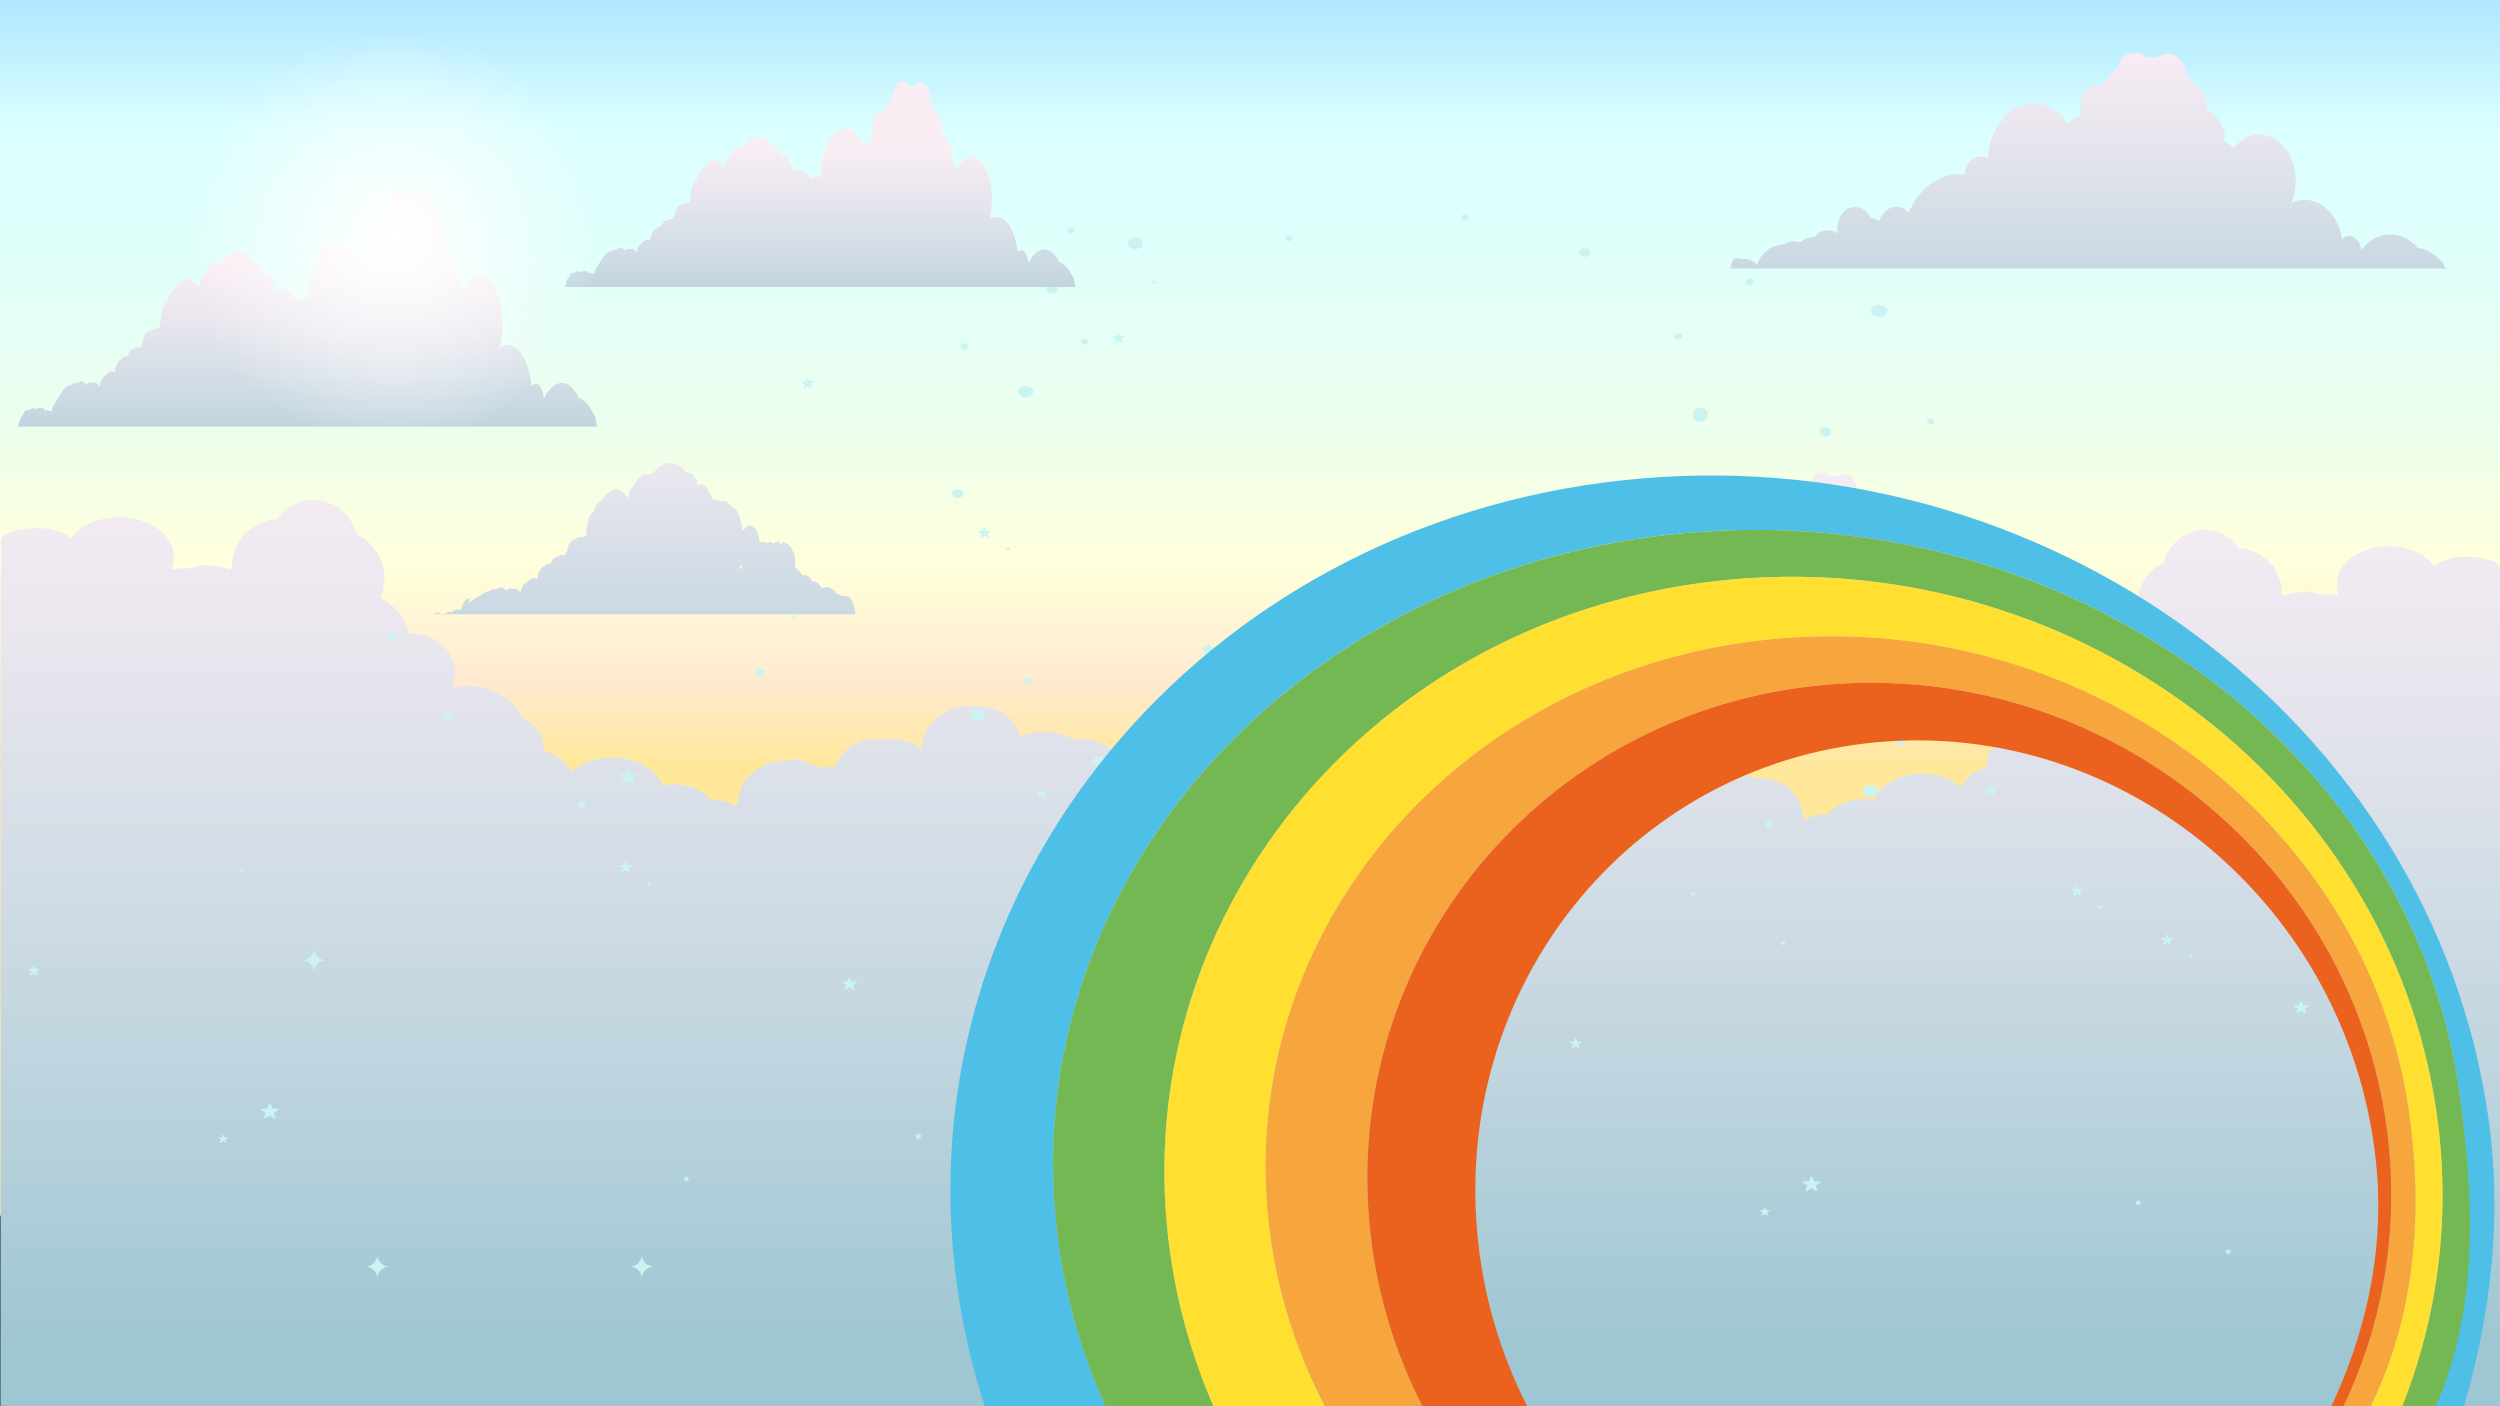 <?xml version="1.0" encoding="utf-8"?>
<!-- Generator: Adobe Illustrator 16.0.0, SVG Export Plug-In . SVG Version: 6.00 Build 0)  -->
<!DOCTYPE svg PUBLIC "-//W3C//DTD SVG 1.1//EN" "http://www.w3.org/Graphics/SVG/1.1/DTD/svg11.dtd">
<svg version="1.1" id="Layer_1" xmlns="http://www.w3.org/2000/svg" xmlns:xlink="http://www.w3.org/1999/xlink" x="0px" y="0px"
	 width="1280px" height="720px" viewBox="0 0 1280 720" enable-background="new 0 0 1280 720" xml:space="preserve">
<rect x="0" y="0" width="1280" height="720" fill="#333333" stroke="none"/>
<g id="sky">
	<g>
		<g id="sky_1_">
			
				<linearGradient id="SVGID_1_" gradientUnits="userSpaceOnUse" x1="-909.781" y1="1131.406" x2="-909.781" y2="1522.644" gradientTransform="matrix(1 0 0 -1 1549.781 1524.109)">
				<stop  offset="0" style="stop-color:#FFE899"/>
				<stop  offset="0.106" style="stop-color:#FFE9CF"/>
				<stop  offset="0.261" style="stop-color:#FFFFDB"/>
				<stop  offset="0.442" style="stop-color:#EDFFED"/>
				<stop  offset="0.649" style="stop-color:#E0FFFA"/>
				<stop  offset="0.834" style="stop-color:#DBFFFF"/>
				<stop  offset="1" style="stop-color:#B0E7FF"/>
			</linearGradient>
			<polygon fill="url(#SVGID_1_)" points="0,0 0,622.371 1280,615.5 1280,0 			"/>
		</g>
		<g id="skyy">
			
				<linearGradient id="SVGID_2_" gradientUnits="userSpaceOnUse" x1="-1199.404" y1="838.677" x2="-1199.404" y2="1302.728" gradientTransform="matrix(1 0 0 -1 1549.781 1524.109)">
				<stop  offset="0" style="stop-color:#9FC7D3"/>
				<stop  offset="0.315" style="stop-color:#C0D5DF"/>
				<stop  offset="0.767" style="stop-color:#E9E6EE"/>
				<stop  offset="1" style="stop-color:#F9EDF4"/>
			</linearGradient>
			<path fill="url(#SVGID_2_)" d="M676.617,416.188c-7.854,0-14.771,3.952-18.677,9.815c-1.688,0.092-3.312,0.356-4.896,0.766
				c-1.188-12.302-13.229-22.267-25.784-22.267c-6.646,0-12.508,2.441-16.965,6.396c-0.562-0.061-1.13-0.062-1.705-0.062
				c-4.576,0-8.709,1.487-11.686,3.856c-1.295-7.354-9.188-13.438-19.965-16.062c-0.312-2.214-0.979-4.25-2.062-6.258
				c-1.046-3.122-2.829-5.669-5.354-7.95c-2.354-2.456-5.121-3.624-8.326-4.639c-3.082-1.577-6.406-1.284-9.971-1.284h-1.062
				c-0.762,0-1.515-0.836-2.258-0.772c-3.479-1.511-7.737-3.146-12.356-3.146c-4.845,0-9.293,0.924-12.854,2.562
				c-0.192-0.438-0.401-0.889-0.633-1.312c-1.044-3.123-2.826-5.82-5.354-8.104c-2.347-2.459-5.121-3.635-8.327-4.646
				c-3.084-1.582-6.396-1.566-9.971-1.566h-1.06c-4.668,0-9.021,0.562-13.062,2.843c-1.744,1.313-3.488,2.287-5.229,3.604
				c-3.199,3.146-5.431,6.75-6.646,11.018c-0.218,1.582-0.438,3.158-0.653,4.74c-0.146-0.146-0.298-0.212-0.455-0.354
				c-2.346-2.449-5.121-3.047-8.328-4.062c-3.084-1.579-6.396-0.787-9.968-0.787h-1.06c-4.67,0-9.022-0.226-13.062,2.058
				c-1.746,1.312-3.483,1.703-5.229,3.021c-2.658,2.604-4.626,5.396-5.937,8.771c-0.072,0-0.146-0.065-0.229-0.065
				c-2.629,0-5.146,0.385-7.491,1.01c-1.695-1.229-3.562-1.652-5.611-2.303c-3.083-1.578-6.396-3.479-9.968-1.479h-1.057
				c-4.671,0-9.023,0.438-13.062,2.711c-1.746,1.312-3.489,2.084-5.234,3.396c-3.207,3.146-5.429,6.759-6.657,11.021
				c-0.209,1.534-0.421,3.023-0.633,4.562c-0.479,0.427-0.938,0.845-1.372,1.306c-2.808-1.729-6.271-2.771-10.02-2.771
				c-0.681,0-1.354,0.028-2.008,0.104c-0.271-0.339-0.542-0.688-0.812-1.021c-3.229-3.12-7.036-5.275-11.419-6.479
				c-2.292-0.306-4.586-0.604-6.88-0.896c-2.055-0.073-4.021,0.146-5.913,0.637c-3.35-8.269-13.68-14.282-25.904-14.282
				c-8.479,0-16.046,2.896-21.005,7.427c-2.249-4.862-7.438-8.854-14.146-11c0.021-0.297,0.028-0.604,0.028-0.896
				c0-7.062-4.642-13.128-11.297-15.84c-3.575-9.416-15.189-16.313-28.965-16.313c-2.356,0-4.652,0.2-6.854,0.589
				c1.104-2.341,1.716-4.907,1.716-7.604c0-10.882-9.98-19.709-22.3-19.709c-0.459,0-0.907,0.035-1.36,0.062
				c-1.354-7.938-7.211-14.733-14.631-18.233c0.52-1.137,0.964-2.312,1.319-3.542c0.307-2.232,0.613-4.464,0.924-6.696
				c-0.015-4.548-1.193-8.791-3.534-12.72l-4.047-5.099c-2.001-2.099-4.324-3.668-6.959-4.716
				c-1.804-9.836-11.659-17.575-21.899-17.575c-7.855,0-14.416,3.957-18.324,9.818c-3.941,0.22-7.644,1.302-11.1,3.251
				c-1.675,1.26-3.35,2.521-5.023,3.779c-2.419,2.19-4.13,4.784-5.132,7.778c-1.555,2.882-2.268,5.986-2.138,9.313
				c-0.013,0.358-0.012,0.711-0.007,1.065c-0.416,0.249-0.832,0.505-1.232,0.777c-1.284-0.58-2.622-1.075-4.025-1.458
				c-2.293-0.298-4.586-0.601-6.879-0.897c-3.194-0.119-6.197,0.456-9.01,1.715c-0.994-0.091-2.003-0.152-3.028-0.152
				c-2.405,0-4.73,0.255-6.938,0.729c0.933-2.028,1.438-4.197,1.438-6.452c0-11.281-12.558-20.427-28.053-20.427
				c-10.562,0-19.743,4.252-24.531,10.526c-4.518-3.047-10.171-4.841-16.157-4.841c-7.6,0-15.322,0.561-19.843,5.238l-0.21,444.142
				L700.5,720l-6.606-295.57C688.798,419.699,683.069,416.188,676.617,416.188z"/>
			
				<linearGradient id="SVGID_3_" gradientUnits="userSpaceOnUse" x1="8213.645" y1="837.525" x2="8213.645" y2="1286.207" gradientTransform="matrix(-1 0 0 -1 9164.377 1524.109)">
				<stop  offset="0" style="stop-color:#9FC7D3"/>
				<stop  offset="0.315" style="stop-color:#C0D5DF"/>
				<stop  offset="0.767" style="stop-color:#E9E6EE"/>
				<stop  offset="1" style="stop-color:#F9EDF4"/>
			</linearGradient>
			<path fill="url(#SVGID_3_)" d="M640.387,423.006c7.438,0,13.979,3.74,17.672,9.288c1.604,0.087,3.122,0.337,4.646,0.725
				c1.123-11.64,12.521-21.062,24.396-21.062c6.301,0,11.836,2.311,16.061,6.051c0.521-0.043,1.062-0.059,1.604-0.059
				c4.329,0,8.24,1.396,11.062,3.646c1.229-6.938,8.688-12.707,18.896-15.188c0.284-2.104,0.926-4.021,1.95-5.926
				c0.979-2.949,2.677-5.361,5.062-7.521c2.22-2.323,4.853-3.354,7.882-4.312c2.916-1.49,6.062-1.146,9.438-1.146h0.999
				c0.722,0,1.436-0.865,2.138-0.809c3.294-1.438,7.32-3.025,11.69-3.025c4.58,0,8.791,0.854,12.16,2.41
				c0.188-0.413,0.386-0.854,0.603-1.254c0.985-2.956,2.679-5.521,5.062-7.672c2.227-2.325,4.854-3.322,7.883-4.283
				c2.921-1.496,6.062-2.367,9.437-1.367H810c4.418,0,8.535,0.416,12.354,2.568c1.65,1.244,3.312,2.104,4.954,3.351
				c3.033,2.979,5.146,6.356,6.296,10.396c0.207,1.498,0.414,2.979,0.619,4.477c0.146-0.141,0.283-0.207,0.438-0.347
				c2.22-2.318,4.847-2.812,7.881-3.771c2.916-1.494,6.062-1.674,9.432-0.674h1.003c4.42,0,8.537-0.288,12.354,1.865
				c1.646,1.242,3.306,1.574,4.955,2.812c2.518,2.474,4.377,5.081,5.604,8.276c0.075,0,0.146-0.081,0.229-0.081
				c2.479,0,4.861,0.358,7.092,0.951c1.604-1.167,3.37-1.199,5.311-1.812c2.916-1.481,6.062-4.021,9.438-1.021h0.998
				c4.42,0,8.535,0.037,12.354,2.188c1.646,1.232,3.307,1.778,4.95,3.021c3.034,2.979,5.138,6.3,6.302,10.337
				c0.194,1.453,0.396,2.816,0.604,4.271c0.441,0.396,0.886,0.771,1.299,1.214c2.648-1.646,5.937-2.646,9.479-2.646
				c0.646,0,1.271,0.021,1.896,0.085c0.258-0.312,0.516-0.646,0.771-0.978c3.062-2.954,6.653-5,10.811-6.135
				c2.17-0.284,4.342-0.567,6.514-0.854c1.938-0.062,3.809,0.145,5.6,0.604c3.168-7.818,12.938-13.521,24.515-13.521
				c8.021,0,15.187,2.74,19.875,7.027c2.127-4.604,7.032-8.381,13.386-10.408c-0.021-0.274-0.021-0.562-0.021-0.852
				c0-6.687,4.395-12.422,10.688-14.98c3.387-8.91,14.369-15.438,27.397-15.438c2.229,0,4.4,0.188,6.482,0.558
				c-1.048-2.211-1.623-4.646-1.623-7.188c0-10.298,9.439-18.646,21.104-18.646c0.438,0,0.854,0.034,1.285,0.061
				c1.277-7.514,6.816-13.938,13.846-17.254c-0.484-1.067-0.91-2.188-1.248-3.353c-0.291-2.112-0.582-4.229-0.875-6.336
				c0.021-4.304,1.134-8.317,3.351-12.036l3.826-4.824c1.896-1.986,4.097-3.472,6.584-4.462
				c1.707-9.307,11.028-16.629,20.726-16.629c7.438,0,13.646,3.743,17.343,9.289c3.729,0.208,7.229,1.23,10.5,3.076
				c1.586,1.191,3.17,2.385,4.756,3.575c2.289,2.072,3.903,4.526,4.854,7.359c1.475,2.728,2.146,5.663,2.021,8.812
				c0.019,0.339,0.014,0.673,0.008,1.008c0.396,0.234,0.785,0.479,1.166,0.734c1.222-0.547,2.479-1.017,3.812-1.379
				c2.171-0.281,4.341-0.566,6.514-0.85c3.021-0.112,5.858,0.431,8.521,1.622c0.938-0.086,1.896-0.145,2.862-0.145
				c2.271,0,4.479,0.24,6.562,0.689c-0.884-1.919-1.354-3.972-1.354-6.105c0-10.674,11.881-19.326,26.542-19.326
				c9.991,0,18.687,4.022,23.212,9.959c4.271-2.884,9.623-4.581,15.287-4.581c7.188,0,14.494,0.531,18.771,4.956L1280,720
				l-658.745-0.076l2.788-289.118C628.865,426.33,634.282,423.006,640.387,423.006z"/>
		</g>
	</g>
</g>
<g id="cloud5">
	
		<linearGradient id="SVGID_4_" gradientUnits="userSpaceOnUse" x1="-632.783" y1="1150.231" x2="-632.783" y2="1286.665" gradientTransform="matrix(1 0 0 -1 1549.781 1524.109)">
		<stop  offset="0" style="stop-color:#9FC7D3"/>
		<stop  offset="0.315" style="stop-color:#C0D5DF"/>
		<stop  offset="0.767" style="stop-color:#E9E6EE"/>
		<stop  offset="1" style="stop-color:#F9EDF4"/>
	</linearGradient>
	<path fill="url(#SVGID_4_)" d="M1039.5,318.503c-0.399,0-0.825-1.586-1.324-2.159c-2.396-2.754-5.271-4.771-8.492-5.211
		c-2.463-2.894-5.688-4.744-9.234-4.744c-3.938,0-7.479,2.116-10.021,5.562c-0.307-2.812-2.045-4.999-4.237-4.999
		c-0.888,0-1.649,0.428-2.354,1.01c-1.232-7.883-6.509-13.816-12.833-13.816c-1.604,0-3.138,0.447-4.562,1.139
		c0.977-2.344,1.562-4.984,1.562-7.843c0-9.084-5.562-16.444-12.421-16.444c-3.462,0-6.582,1.883-8.847,4.907
		c-0.854-1.118-1.9-1.939-3.062-2.462c0.226-1.783,0.116-3.854-0.747-5.292c-0.389-0.647-0.773-1.293-1.163-1.939
		c-1.017-1.7-2.044-3.021-3.739-3.607c-0.173-0.059-0.354-0.07-0.539-0.109c0.271-2.329-0.252-4.757-1.688-6.627
		c-0.377-0.494-0.759-0.987-1.14-1.479c-0.501-0.649-1.104-1.132-1.758-1.506c-0.698-1.05-1.479-2.004-2.296-2.901
		c-0.018-0.627-0.062-1.243-0.209-1.799c-1.012-3.898-4.361-6.837-7.704-5.482c-0.895,0.36-1.777,0.722-2.682,1.087
		c-0.021,0.009-0.046,0.024-0.062,0.032c-0.842-0.137-1.688-0.222-2.555-0.222c-0.25,0-0.489,0.047-0.75,0.056
		c-0.972-1.014-2.25-1.669-3.878-1.669c-3.166,0-5.067,2.425-5.758,5.362c-2.149,1.674-4.084,3.823-5.646,6.38
		c-0.315-0.053-0.624-0.119-0.971-0.119c-5.03,0-6.933,6.116-5.688,10.711c-1.861,0.058-3.498,1.257-4.562,3.069
		c-2.865-4.458-7.095-7.341-11.861-7.341c-8.25,0-14.999,8.476-15.58,19.208c-0.646-0.279-1.334-0.467-2.131-0.467
		c-3.516,0-5.486,2.971-5.942,6.327c-0.544-0.059-1.09-0.095-1.646-0.095c-7.521,0-14.062,5.547-17.396,13.705
		c-1.129-1.314-2.597-2.133-4.226-2.133c-2.63,0-4.884,2.085-5.889,5.062c-0.812-0.609-1.774-0.99-2.936-1.043
		c-0.916-2.232-2.656-3.904-5.28-3.904c-4.584,0-6.543,5.059-5.905,9.438c-0.9-0.74-2.019-1.208-3.36-1.208
		c-2.019,0-3.521,0.979-4.531,2.444c-1.646-0.021-3.303,0.417-4.679,1.562c-0.116,0.103-0.232,0.188-0.354,0.298
		c-0.611-0.252-1.279-0.438-2.047-0.438c-1.181,0-2.17,0.364-3,0.94c-0.438,0.053-0.875,0.136-1.314,0.255
		c-0.773,0.205-1.562,0.41-2.353,0.615c-2.228,0.588-4.489,3.012-5.608,5.41c-0.188,0.396-0.228,0.837-0.363,1.271
		c-1.014-1.504-2.902-2.212-4.479-2.212c-2.229,0-3.809-1.59-4.764,3.41L1039.5,318.503L1039.5,318.503z"/>
</g>
<g id="star">
	<g>
		<g>
			<g>
				<path fill="#C9F4F2" d="M166.967,491.658c-3.396,0-6.146-2.75-6.146-6.146c0,3.396-2.75,6.146-6.146,6.146
					c3.396,0,6.146,2.752,6.146,6.146C160.822,494.41,163.572,491.658,166.967,491.658z"/>
				<path fill="#C9F4F2" d="M334.755,648.508c-3.396,0-6.146-2.75-6.146-6.146c0,3.396-2.752,6.146-6.146,6.146
					c3.396,0,6.146,2.754,6.146,6.146C328.61,651.262,331.361,648.508,334.755,648.508z"/>
				<path fill="#C9F4F2" d="M199.341,648.508c-3.396,0-6.146-2.75-6.146-6.146c0,3.396-2.753,6.146-6.146,6.146
					c3.394,0,6.146,2.754,6.146,6.146C193.195,651.262,195.947,648.508,199.341,648.508z"/>
			</g>
			<g>
				<path fill="#C9F4F2" d="M619.08,329.398l0.729,1.983h2.354c0.34,0,0.479,0.381,0.201,0.562l-1.902,1.229l0.729,1.99
					c0.104,0.283-0.271,0.52-0.533,0.344l-1.905-1.229l-1.906,1.229c-0.271,0.176-0.637-0.061-0.521-0.344l0.729-1.99l-1.908-1.229
					c-0.271-0.181-0.131-0.562,0.201-0.562h2.355l0.729-1.983C618.525,329.113,618.977,329.113,619.08,329.398z"/>
				<path fill="#C9F4F2" d="M504.281,270.045l0.622,1.701h2.018c0.283,0,0.402,0.326,0.176,0.476l-1.632,1.051l0.623,1.702
					c0.09,0.242-0.227,0.443-0.456,0.293l-1.629-1.052l-1.629,1.052c-0.229,0.15-0.544-0.051-0.456-0.293l0.622-1.702l-1.631-1.051
					c-0.229-0.149-0.11-0.476,0.176-0.476h2.017l0.624-1.701C503.804,269.803,504.192,269.803,504.281,270.045z"/>
				<path fill="#C9F4F2" d="M516.271,279.914l0.235,0.672h0.796c0.105,0,0.154,0.128,0.062,0.188l-0.646,0.414l0.246,0.669
					c0.028,0.098-0.095,0.176-0.188,0.116l-0.646-0.414l-0.646,0.414c-0.1,0.06-0.223-0.019-0.188-0.116l0.245-0.669l-0.646-0.414
					c-0.098-0.062-0.049-0.188,0.062-0.188h0.794l0.244-0.672C516.079,279.82,516.235,279.82,516.271,279.914z"/>
				<path fill="#C9F4F2" d="M410.587,195.282l2.021-0.049l0.562-1.716c0.08-0.244,0.468-0.253,0.562-0.015l0.674,1.687l2.019-0.048
					c0.284-0.007,0.414,0.314,0.188,0.471l-1.604,1.09l0.682,1.687c0.099,0.239-0.209,0.448-0.442,0.303l-1.66-1.012l-1.601,1.092
					c-0.229,0.154-0.546-0.04-0.465-0.282l0.562-1.717l-1.659-1.011C410.191,195.618,410.297,195.288,410.587,195.282z"/>
				<path fill="#C9F4F2" d="M569.62,172.212l2.019-0.047l0.565-1.715c0.081-0.244,0.469-0.254,0.562-0.015l0.681,1.687l2.017-0.049
					c0.285-0.008,0.416,0.315,0.188,0.469l-1.604,1.092l0.678,1.686c0.104,0.239-0.209,0.448-0.438,0.305l-1.659-1.012l-1.6,1.09
					c-0.229,0.154-0.547-0.039-0.47-0.283l0.563-1.715l-1.66-1.012C569.226,172.549,569.335,172.22,569.62,172.212z"/>
				<path fill="#C9F4F2" d="M589.474,143.999l0.794-0.02l0.229-0.677c0.033-0.096,0.188-0.1,0.227-0.005l0.271,0.663l0.793-0.019
					c0.114-0.002,0.166,0.125,0.075,0.188l-0.631,0.43l0.27,0.664c0.036,0.096-0.084,0.177-0.177,0.12l-0.655-0.399l-0.63,0.43
					c-0.088,0.062-0.213-0.015-0.188-0.11l0.229-0.676l-0.653-0.399C589.317,144.132,589.36,144.001,589.474,143.999z"/>
				<path fill="#C9F4F2" d="M307.5,273.067l0.31,0.831h0.979c0.146,0,0.197,0.16,0.084,0.232l-0.795,0.514l0.309,0.831
					c0.044,0.117-0.104,0.215-0.227,0.144l-0.793-0.514l-0.797,0.514c-0.113,0.071-0.267-0.025-0.223-0.144l0.304-0.831
					l-0.795-0.514c-0.112-0.072-0.06-0.232,0.083-0.232h0.979l0.31-0.831C307.271,272.951,307.456,272.951,307.5,273.067z"/>
				<path fill="#C9F4F2" d="M201.408,323.341l0.57,1.564h1.854c0.267,0,0.373,0.3,0.16,0.438l-1.498,0.967l0.57,1.562
					c0.08,0.224-0.205,0.406-0.42,0.271l-1.497-0.968l-1.497,0.968c-0.213,0.144-0.5-0.048-0.42-0.271l0.573-1.562l-1.498-0.967
					c-0.213-0.138-0.104-0.438,0.161-0.438h1.852l0.571-1.564C200.973,323.119,201.326,323.119,201.408,323.341z"/>
				<path fill="#C9F4F2" d="M322.283,394.037l0.879,2.396h2.847c0.403,0,0.571,0.459,0.247,0.668l-2.307,1.484l0.882,2.402
					c0.125,0.342-0.312,0.625-0.645,0.411l-2.304-1.481l-2.309,1.481c-0.322,0.214-0.768-0.069-0.642-0.411l0.879-2.402
					l-2.301-1.484c-0.328-0.209-0.159-0.668,0.246-0.668h2.844l0.879-2.396C321.615,393.691,322.156,393.691,322.283,394.037z"/>
				<path fill="#C9F4F2" d="M535.418,431.049l0.319,0.873h1.034c0.146,0,0.207,0.168,0.09,0.244l-0.839,0.541l0.312,0.875
					c0.049,0.123-0.107,0.229-0.229,0.146l-0.838-0.541l-0.843,0.541c-0.116,0.076-0.271-0.021-0.229-0.146l0.315-0.875
					l-0.838-0.541c-0.114-0.076-0.062-0.244,0.094-0.244h1.033l0.312-0.873C535.172,430.924,535.372,430.924,535.418,431.049z"/>
				<path fill="#C9F4F2" d="M298.177,409.908l0.479,1.312h1.551c0.227,0,0.312,0.25,0.137,0.365l-1.256,0.807l0.479,1.312
					c0.066,0.187-0.17,0.343-0.352,0.226l-1.254-0.81l-1.254,0.81c-0.18,0.117-0.416-0.039-0.352-0.226l0.479-1.312l-1.252-0.807
					c-0.18-0.115-0.086-0.365,0.139-0.365h1.549l0.479-1.312C297.814,409.722,298.111,409.722,298.177,409.908z"/>
			</g>
			<g>
				<g>
					<path fill="#C9F4F2" d="M565.166,389.586c0.031-2.959-5.676-3.029-5.706-0.066C559.422,392.479,565.13,392.551,565.166,389.586
						z"/>
					<path fill="#C9F4F2" d="M541.361,148.112c0.035-2.957-5.671-3.031-5.707-0.066C535.62,151.003,541.323,151.077,541.361,148.112
						z"/>
					<path fill="#C9F4F2" d="M814.176,129.366c0.031-2.959-5.67-3.031-5.705-0.068C808.438,132.257,814.145,132.329,814.176,129.366
						z"/>
					<path fill="#C9F4F2" d="M869.336,400.336c-0.059-1.246-1.227-2.312-2.826-2.332l-0.635-0.008
						c-1.49-0.021-2.934,1.021-2.881,2.268c0.057,1.246,1.229,2.312,2.824,2.332l0.635,0.008
						C867.947,402.623,869.391,401.58,869.336,400.336z"/>
					<path fill="#C9F4F2" d="M937.361,221.269l0.002-0.317c0.035-2.959-5.672-3.031-5.705-0.067l-0.004,0.315
						C931.617,224.161,937.324,224.232,937.361,221.269z"/>
					<path fill="#C9F4F2" d="M493.221,252.808c0.032-2.958-5.669-3.03-5.701-0.067C487.485,255.702,493.189,255.771,493.221,252.808
						z"/>
					<path fill="#C9F4F2" d="M585.062,124.612c0.045-3.945-7.562-4.041-7.606-0.09C577.406,128.468,585.013,128.563,585.062,124.612
						z"/>
					<path fill="#C9F4F2" d="M874.379,212.859l0.018-1.022c0.021-1.604-1.713-3.16-3.771-3.109c-2.062,0.05-3.812,1.303-3.84,3.02
						l-0.013,1.023c-0.021,1.604,1.716,3.161,3.771,3.11C872.604,215.829,874.359,214.577,874.379,212.859z"/>
					<path fill="#C9F4F2" d="M529.019,200.599c0.055-3.944-7.562-4.042-7.604-0.09C521.365,204.454,528.97,204.552,529.019,200.599z
						"/>
					<path fill="#C9F4F2" d="M966.295,159.269c-0.064-1.663-1.637-3.086-3.77-3.112l-0.634-0.008
						c-1.989-0.021-3.911,1.366-3.854,3.021c0.071,1.66,1.646,3.084,3.771,3.109l0.638,0.008
						C964.447,162.312,966.365,160.927,966.295,159.269z"/>
					<path fill="#C9F4F2" d="M961.521,405.004c0.047-3.941-7.562-4.041-7.604-0.09C953.867,408.858,961.475,408.955,961.521,405.004
						z"/>
					<path fill="#C9F4F2" d="M504.255,366.381c0.053-3.938-7.562-4.041-7.604-0.09C496.605,370.234,504.211,370.334,504.255,366.381
						z"/>
					<path fill="#C9F4F2" d="M527.92,348.777c0.021-1.979-3.777-2.021-3.805-0.045C524.094,350.703,527.898,350.752,527.92,348.777z
						"/>
					<path fill="#C9F4F2" d="M600.163,405.33c0.024-1.979-3.778-2.021-3.804-0.052C596.338,407.258,600.142,407.306,600.163,405.33z
						"/>
					<path fill="#C9F4F2" d="M535.488,406.61c-0.038-0.832-0.817-1.545-1.893-1.562l-0.64-0.008
						c-0.988-0.017-1.954,0.684-1.919,1.51c0.035,0.83,0.814,1.545,1.89,1.562l0.638,0.007
						C534.562,408.131,535.521,407.438,535.488,406.61z"/>
					<path fill="#C9F4F2" d="M557.213,174.872c0.021-1.974-3.775-2.021-3.808-0.045C553.386,176.8,557.192,176.846,557.213,174.872z
						"/>
					<path fill="#C9F4F2" d="M550.271,118.069c0.021-1.973-3.781-2.021-3.812-0.045
						C546.442,119.995,550.245,120.044,550.271,118.069z"/>
					<path fill="#C9F4F2" d="M495.688,177.721l0.011-0.512c0.013-0.803-0.854-1.582-1.889-1.555c-1.023,0.024-1.903,0.65-1.924,1.51
						l-0.007,0.511c-0.012,0.803,0.854,1.581,1.888,1.556C494.797,179.206,495.674,178.581,495.688,177.721z"/>
					<path fill="#C9F4F2" d="M661.797,121.942c0.025-1.973-3.771-2.021-3.803-0.044C657.975,123.87,661.777,123.919,661.797,121.942
						z"/>
					<path fill="#C9F4F2" d="M751.947,111.257c0.021-1.973-3.78-2.021-3.812-0.045C748.117,113.182,751.922,113.231,751.947,111.257
						z"/>
					<path fill="#C9F4F2" d="M861.541,172.337c-0.039-0.83-0.819-1.543-1.889-1.555l-0.633-0.007
						c-0.992-0.012-1.955,0.683-1.918,1.511c0.024,0.832,0.812,1.543,1.883,1.557l0.633,0.007
						C860.615,173.859,861.574,173.165,861.541,172.337z"/>
					<path fill="#C9F4F2" d="M896.795,145.733c0.213-0.167,0.436-0.334,0.646-0.502c0.711-0.559,0.771-1.599,0.021-2.169
						c-0.757-0.569-1.937-0.627-2.688-0.03c-0.211,0.168-0.426,0.336-0.646,0.504c-0.712,0.559-0.771,1.599-0.021,2.168
						C894.859,146.274,896.033,146.331,896.795,145.733z"/>
					<path fill="#C9F4F2" d="M979.553,272.358c0.021-1.975-3.779-2.022-3.812-0.046C975.73,274.285,979.531,274.332,979.553,272.358
						z"/>
					<path fill="#C9F4F2" d="M926.344,268.662c0.021-1.975-3.771-2.021-3.812-0.047C922.52,270.589,926.322,270.636,926.344,268.662
						z"/>
					<path fill="#C9F4F2" d="M887.924,355.59l0.01-0.514c0.017-0.803-0.854-1.576-1.893-1.562c-1.023,0.021-1.904,0.647-1.916,1.521
						l-0.011,0.512c-0.011,0.801,0.854,1.584,1.892,1.555C887.037,357.076,887.916,356.449,887.924,355.59z"/>
					<path fill="#C9F4F2" d="M945.176,338.891l0.01-0.51c0.013-0.805-0.854-1.582-1.891-1.559c-1.025,0.021-1.906,0.646-1.925,1.51
						l-0.004,0.512c-0.011,0.812,0.854,1.582,1.888,1.562C944.287,340.376,945.168,339.751,945.176,338.891z"/>
					<path fill="#C9F4F2" d="M990.359,215.763c0.021-1.974-3.779-2.021-3.812-0.045
						C986.531,217.692,990.338,217.741,990.359,215.763z"/>
					<path fill="#C9F4F2" d="M907.434,422.248c0.021-1.977-3.772-2.021-3.808-0.043C903.605,424.178,907.41,424.223,907.434,422.248
						z"/>
				</g>
			</g>
			<g>
				<path fill="#C9F4F2" d="M738.467,584.084l0.469,1.271h1.519c0.221,0,0.309,0.238,0.131,0.354l-1.229,0.789l0.474,1.271
					c0.062,0.188-0.168,0.334-0.349,0.229l-1.229-0.789l-1.229,0.789c-0.18,0.104-0.407-0.039-0.348-0.229l0.475-1.271l-1.229-0.789
					c-0.176-0.109-0.079-0.354,0.136-0.354h1.521l0.471-1.271C738.113,583.902,738.402,583.902,738.467,584.084z"/>
				<path fill="#C9F4F2" d="M664.793,545.992l0.396,1.096h1.293c0.186,0,0.26,0.209,0.104,0.305l-1.048,0.687l0.396,1.095
					c0.061,0.153-0.146,0.282-0.293,0.188l-1.048-0.681l-1.047,0.681c-0.146,0.103-0.354-0.026-0.294-0.188l0.396-1.095l-1.05-0.687
					c-0.146-0.096-0.067-0.305,0.104-0.305h1.293l0.396-1.096C664.488,545.838,664.734,545.838,664.793,545.992z"/>
				<path fill="#C9F4F2" d="M672.486,552.326l0.149,0.436h0.517c0.067,0,0.104,0.082,0.043,0.119l-0.408,0.271l0.154,0.433
					c0.021,0.061-0.062,0.108-0.113,0.071l-0.41-0.271l-0.409,0.271c-0.062,0.037-0.142-0.021-0.106-0.071l0.147-0.433l-0.412-0.271
					c-0.062-0.037-0.021-0.119,0.049-0.119h0.515l0.158-0.436C672.365,552.266,672.463,552.266,672.486,552.326z"/>
				<path fill="#C9F4F2" d="M604.661,498.012l1.291-0.021l0.366-1.104c0.055-0.154,0.3-0.162,0.354-0.008l0.438,1.08l1.293-0.029
					c0.188-0.006,0.27,0.201,0.119,0.307l-1.021,0.693l0.438,1.082c0.062,0.149-0.136,0.289-0.285,0.19l-1.062-0.646l-1.021,0.699
					c-0.146,0.101-0.354-0.024-0.297-0.188l0.354-1.104l-1.062-0.646C604.406,498.227,604.479,498.016,604.661,498.012z"/>
				<path fill="#C9F4F2" d="M706.727,483.207l1.293-0.031l0.363-1.104c0.055-0.151,0.301-0.157,0.354-0.019l0.438,1.082l1.295-0.022
					c0.188-0.004,0.271,0.203,0.118,0.308l-1.021,0.695l0.438,1.081c0.062,0.146-0.139,0.287-0.287,0.188l-1.062-0.646l-1.023,0.688
					c-0.146,0.104-0.354-0.021-0.298-0.185l0.364-1.104l-1.064-0.646C706.473,483.422,706.543,483.211,706.727,483.207z"/>
				<path fill="#C9F4F2" d="M719.465,465.1l0.521-0.014l0.146-0.438c0.021-0.062,0.113-0.062,0.146-0.013l0.17,0.438l0.508-0.021
					c0.074-0.002,0.104,0.078,0.053,0.119l-0.401,0.273l0.181,0.426c0.021,0.062-0.062,0.108-0.111,0.076l-0.422-0.265l-0.401,0.272
					c-0.058,0.037-0.138-0.014-0.115-0.071l0.146-0.435l-0.422-0.258C719.365,465.184,719.395,465.102,719.465,465.1z"/>
				<path fill="#C9F4F2" d="M538.503,547.932l0.192,0.531h0.631c0.092,0,0.129,0.104,0.059,0.146l-0.513,0.33l0.194,0.524
					c0.021,0.072-0.069,0.146-0.146,0.099l-0.512-0.328l-0.514,0.328c-0.07,0.047-0.177-0.021-0.146-0.099l0.192-0.524l-0.517-0.33
					c-0.066-0.047-0.031-0.146,0.061-0.146h0.632l0.192-0.531C538.355,547.857,538.477,547.857,538.503,547.932z"/>
				<path fill="#C9F4F2" d="M470.413,580.197l0.366,1.005h1.188c0.168,0,0.233,0.188,0.104,0.28l-0.961,0.619l0.365,1.004
					c0.053,0.146-0.14,0.261-0.271,0.175l-0.961-0.617l-0.961,0.617c-0.14,0.086-0.317-0.027-0.271-0.175l0.362-1.004l-0.965-0.619
					c-0.138-0.099-0.062-0.28,0.104-0.28h1.188l0.366-1.005C470.133,580.055,470.363,580.055,470.413,580.197z"/>
				<path fill="#C9F4F2" d="M547.99,625.568l0.562,1.541h1.818c0.268,0,0.369,0.295,0.157,0.435l-1.479,0.953l0.562,1.543
					c0.079,0.219-0.201,0.397-0.412,0.268l-1.479-0.944l-1.479,0.944c-0.211,0.146-0.491-0.049-0.412-0.268l0.562-1.543
					l-1.479-0.953c-0.211-0.14-0.104-0.435,0.154-0.435h1.818l0.562-1.541C547.562,625.348,547.908,625.348,547.99,625.568z"/>
				<path fill="#C9F4F2" d="M684.775,649.322l0.207,0.562h0.655c0.103,0,0.142,0.104,0.062,0.156l-0.537,0.348l0.205,0.562
					c0.029,0.078-0.07,0.146-0.146,0.1l-0.528-0.35l-0.537,0.35c-0.078,0.049-0.188-0.021-0.146-0.1l0.204-0.562l-0.536-0.348
					c-0.074-0.053-0.037-0.156,0.062-0.156h0.664l0.2-0.562C684.617,649.242,684.746,649.242,684.775,649.322z"/>
				<path fill="#C9F4F2" d="M532.521,635.754l0.308,0.84h0.993c0.145,0,0.193,0.16,0.086,0.234l-0.812,0.518l0.312,0.851
					c0.045,0.11-0.106,0.219-0.229,0.146l-0.812-0.521l-0.807,0.521c-0.111,0.069-0.271-0.021-0.229-0.146l0.312-0.851l-0.808-0.518
					c-0.112-0.074-0.062-0.234,0.086-0.234h0.993l0.311-0.84C532.283,635.635,532.479,635.635,532.521,635.754z"/>
			</g>
			<g>
				<path fill="#C9F4F2" d="M1178.531,512.725l0.729,1.988h2.354c0.338,0,0.477,0.381,0.203,0.557l-1.906,1.23l0.729,1.988
					c0.104,0.273-0.267,0.521-0.524,0.346l-1.905-1.23l-1.906,1.23c-0.271,0.176-0.637-0.062-0.521-0.346l0.729-1.988l-1.91-1.23
					c-0.271-0.176-0.129-0.557,0.203-0.557h2.355l0.729-1.988C1177.977,512.439,1178.424,512.439,1178.531,512.725z"/>
				<path fill="#C9F4F2" d="M1063.73,453.371l0.614,1.696h2.021c0.285,0,0.403,0.317,0.174,0.479l-1.631,1.053l0.623,1.701
					c0.09,0.242-0.229,0.443-0.455,0.293l-1.631-1.053l-1.627,1.053c-0.23,0.15-0.545-0.051-0.457-0.293l0.623-1.701l-1.629-1.053
					c-0.229-0.146-0.113-0.479,0.174-0.479h2.016l0.625-1.696C1063.256,453.129,1063.641,453.129,1063.73,453.371z"/>
				<path fill="#C9F4F2" d="M1075.717,463.24l0.24,0.676h0.796c0.109,0,0.154,0.127,0.062,0.188l-0.646,0.412l0.242,0.67
					c0.031,0.104-0.09,0.185-0.185,0.115l-0.646-0.414l-0.646,0.414c-0.099,0.062-0.222-0.021-0.188-0.115l0.245-0.67l-0.646-0.412
					c-0.095-0.061-0.045-0.188,0.064-0.188h0.796l0.243-0.676C1075.531,463.145,1075.684,463.145,1075.717,463.24z"/>
				<path fill="#C9F4F2" d="M970.035,378.607l2.016-0.057l0.568-1.715c0.082-0.244,0.469-0.254,0.562-0.017l0.685,1.688l2.018-0.049
					c0.283-0.01,0.412,0.312,0.188,0.474l-1.604,1.095l0.678,1.688c0.104,0.24-0.203,0.449-0.438,0.312l-1.66-1.021l-1.602,1.095
					c-0.229,0.149-0.548-0.039-0.47-0.275l0.564-1.727l-1.659-1.013C969.641,378.943,969.75,378.617,970.035,378.607z"/>
				<path fill="#C9F4F2" d="M1129.07,355.541l2.02-0.051l0.566-1.717c0.08-0.242,0.465-0.262,0.562-0.021l0.679,1.688l2.021-0.06
					c0.287-0.008,0.416,0.312,0.188,0.479l-1.602,1.093l0.674,1.686c0.104,0.238-0.209,0.447-0.438,0.312l-1.659-1.021l-1.604,1.1
					c-0.229,0.146-0.547-0.039-0.465-0.283l0.566-1.715l-1.66-1.021C1128.672,355.877,1128.781,355.547,1129.07,355.541z"/>
				<path fill="#C9F4F2" d="M1148.922,327.326l0.793-0.021l0.229-0.677c0.026-0.097,0.188-0.101,0.225-0.007l0.269,0.664
					l0.793-0.021c0.113-0.003,0.166,0.124,0.074,0.188l-0.632,0.431l0.271,0.664c0.034,0.094-0.084,0.176-0.179,0.119l-0.653-0.398
					l-0.632,0.438c-0.088,0.062-0.213-0.021-0.187-0.11l0.229-0.677l-0.646-0.396
					C1148.768,327.459,1148.811,327.328,1148.922,327.326z"/>
				<path fill="#C9F4F2" d="M866.948,456.393l0.309,0.832h0.98c0.143,0,0.196,0.158,0.084,0.23l-0.795,0.514l0.303,0.83
					c0.045,0.117-0.104,0.217-0.222,0.146l-0.795-0.521l-0.803,0.521c-0.106,0.063-0.271-0.021-0.229-0.146l0.312-0.83l-0.797-0.514
					c-0.108-0.072-0.062-0.23,0.082-0.23h0.979l0.308-0.832C866.717,456.275,866.906,456.275,866.948,456.393z"/>
				<path fill="#C9F4F2" d="M760.857,506.666l0.565,1.562h1.854c0.268,0,0.373,0.308,0.156,0.439l-1.494,0.967l0.565,1.562
					c0.078,0.228-0.205,0.407-0.422,0.271l-1.494-0.969l-1.497,0.969c-0.215,0.146-0.5-0.049-0.422-0.271l0.566-1.562l-1.495-0.967
					c-0.216-0.142-0.104-0.439,0.159-0.439h1.854l0.567-1.562C760.422,506.445,760.775,506.445,760.857,506.666z"/>
				<path fill="#C9F4F2" d="M1094.865,614.375l0.322,0.875h1.026c0.146,0,0.209,0.168,0.09,0.244l-0.838,0.534l0.312,0.875
					c0.047,0.123-0.113,0.229-0.229,0.146l-0.839-0.541l-0.842,0.541c-0.117,0.078-0.272-0.021-0.229-0.146l0.312-0.875
					l-0.838-0.534c-0.119-0.076-0.062-0.244,0.09-0.244h1.035l0.312-0.875C1094.623,614.25,1094.823,614.25,1094.865,614.375z"/>
			</g>
			<g>
				<path fill="#C9F4F2" d="M435.319,500.578l0.729,1.987h2.354c0.338,0,0.478,0.382,0.203,0.56l-1.906,1.229l0.729,1.988
					c0.104,0.283-0.267,0.521-0.523,0.354l-1.906-1.229l-1.905,1.229c-0.271,0.176-0.638-0.062-0.53-0.354l0.729-1.988l-1.908-1.229
					c-0.271-0.179-0.13-0.56,0.201-0.56h2.354l0.729-1.987C434.762,500.295,435.213,500.295,435.319,500.578z"/>
				<path fill="#C9F4F2" d="M320.519,441.227l0.619,1.699h2.018c0.285,0,0.405,0.324,0.174,0.479l-1.629,1.056l0.623,1.696
					c0.088,0.242-0.227,0.438-0.457,0.293l-1.629-1.051l-1.627,1.051c-0.232,0.146-0.544-0.051-0.457-0.293l0.623-1.696l-1.63-1.056
					c-0.231-0.146-0.112-0.479,0.174-0.479h2.015l0.625-1.699C320.04,440.984,320.429,440.984,320.519,441.227z"/>
				<path fill="#C9F4F2" d="M332.505,451.094l0.245,0.676h0.793c0.111,0,0.156,0.136,0.065,0.189l-0.644,0.414l0.242,0.67
					c0.033,0.098-0.09,0.176-0.182,0.11l-0.644-0.413l-0.646,0.413c-0.094,0.062-0.217-0.021-0.182-0.11l0.246-0.67l-0.646-0.414
					c-0.092-0.062-0.045-0.189,0.068-0.189h0.794l0.244-0.676C332.319,451,332.468,451,332.505,451.094z"/>
				<path fill="#C9F4F2" d="M226.824,366.463l2.018-0.047l0.566-1.719c0.082-0.242,0.467-0.252,0.562-0.021l0.674,1.688l2.018-0.048
					c0.283-0.02,0.414,0.312,0.188,0.471l-1.6,1.092l0.677,1.688c0.096,0.229-0.208,0.438-0.445,0.307l-1.662-1.016l-1.598,1.096
					c-0.229,0.147-0.545-0.039-0.462-0.278l0.564-1.721l-1.66-1.013C226.428,366.801,226.537,366.471,226.824,366.463z"/>
				<path fill="#C9F4F2" d="M385.859,343.394l2.015-0.047l0.57-1.717c0.081-0.244,0.467-0.254,0.562-0.015l0.677,1.687l2.019-0.049
					c0.287-0.009,0.416,0.312,0.188,0.471l-1.599,1.1l0.674,1.687c0.102,0.237-0.209,0.446-0.44,0.312l-1.66-1.021l-1.604,1.096
					c-0.229,0.149-0.544-0.036-0.462-0.277l0.566-1.715l-1.662-1.021C385.462,343.729,385.572,343.402,385.859,343.394z"/>
				<path fill="#C9F4F2" d="M405.709,315.18l0.794-0.02l0.229-0.677c0.023-0.103,0.187-0.104,0.224-0.013l0.267,0.664l0.793-0.018
					c0.114-0.004,0.166,0.124,0.076,0.186l-0.63,0.437l0.271,0.664c0.025,0.095-0.085,0.176-0.188,0.118l-0.646-0.396l-0.638,0.43
					c-0.091,0.062-0.216-0.017-0.188-0.104l0.229-0.683l-0.65-0.396C405.553,315.312,405.596,315.183,405.709,315.18z"/>
				<path fill="#C9F4F2" d="M123.738,444.248l0.307,0.83h0.98c0.143,0,0.198,0.155,0.086,0.229l-0.796,0.521l0.306,0.832
					c0.043,0.108-0.105,0.22-0.224,0.146l-0.794-0.519l-0.796,0.519c-0.114,0.072-0.271-0.021-0.226-0.146l0.307-0.832l-0.795-0.521
					c-0.114-0.063-0.059-0.229,0.083-0.229h0.979l0.31-0.83C123.507,444.131,123.695,444.131,123.738,444.248z"/>
				<path fill="#C9F4F2" d="M17.646,494.521l0.572,1.562h1.852c0.266,0,0.373,0.299,0.159,0.438l-1.496,0.967l0.572,1.562
					c0.08,0.229-0.206,0.406-0.42,0.271l-1.497-0.968l-1.498,0.968c-0.212,0.141-0.499-0.048-0.419-0.271l0.569-1.562l-1.498-0.967
					c-0.213-0.146-0.104-0.438,0.162-0.438h1.854l0.568-1.562C17.209,494.299,17.564,494.299,17.646,494.521z"/>
				<path fill="#C9F4F2" d="M138.522,565.217l0.881,2.402h2.846c0.402,0,0.572,0.459,0.246,0.67l-2.306,1.479l0.88,2.402
					c0.125,0.342-0.312,0.625-0.643,0.414l-2.305-1.484l-2.306,1.484c-0.325,0.211-0.768-0.072-0.642-0.414l0.879-2.402
					l-2.303-1.479c-0.326-0.211-0.157-0.67,0.244-0.67h2.848l0.879-2.402C137.852,564.873,138.395,564.873,138.522,565.217z"/>
				<path fill="#C9F4F2" d="M351.656,602.23l0.321,0.864h1.029c0.146,0,0.21,0.17,0.095,0.244l-0.842,0.541l0.316,0.875
					c0.045,0.121-0.115,0.229-0.229,0.148l-0.84-0.541l-0.843,0.541c-0.116,0.065-0.271-0.027-0.229-0.148l0.314-0.875l-0.838-0.541
					c-0.114-0.067-0.059-0.244,0.095-0.244h1.03l0.319-0.864C351.408,602.105,351.611,602.105,351.656,602.23z"/>
				<path fill="#C9F4F2" d="M114.414,581.088l0.479,1.312h1.549c0.223,0,0.312,0.25,0.137,0.354l-1.254,0.812l0.479,1.312
					c0.065,0.188-0.17,0.342-0.353,0.229l-1.254-0.812l-1.252,0.812c-0.179,0.11-0.418-0.039-0.351-0.229l0.479-1.312l-1.25-0.812
					c-0.182-0.104-0.088-0.354,0.133-0.354h1.552l0.479-1.312C114.051,580.902,114.348,580.902,114.414,581.088z"/>
			</g>
		</g>
		<g>
			<path fill="#C9F4F2" d="M1224.672,537.807l0.729,1.992h2.354c0.339,0,0.479,0.381,0.202,0.555l-1.904,1.23l0.729,1.99
				c0.104,0.271-0.271,0.52-0.533,0.344l-1.903-1.23l-1.903,1.23c-0.271,0.176-0.64-0.062-0.522-0.344l0.729-1.99l-1.902-1.23
				c-0.271-0.174-0.137-0.555,0.195-0.555h2.354l0.729-1.992C1224.115,537.523,1224.568,537.523,1224.672,537.807z"/>
			<path fill="#C9F4F2" d="M1109.869,478.453l0.623,1.696h2.019c0.284,0,0.401,0.317,0.178,0.479l-1.635,1.051l0.623,1.701
				c0.091,0.242-0.228,0.438-0.454,0.293l-1.63-1.051l-1.627,1.051c-0.229,0.146-0.546-0.051-0.457-0.293l0.623-1.701l-1.632-1.051
				c-0.229-0.146-0.111-0.479,0.176-0.479h2.021l0.625-1.696C1109.396,478.213,1109.781,478.213,1109.869,478.453z"/>
			<path fill="#C9F4F2" d="M1121.861,488.322l0.244,0.677h0.793c0.104,0,0.149,0.129,0.062,0.188l-0.643,0.414l0.245,0.671
				c0.027,0.104-0.096,0.184-0.188,0.114l-0.643-0.414l-0.646,0.414c-0.101,0.062-0.224-0.021-0.188-0.114l0.243-0.671l-0.646-0.414
				c-0.097-0.061-0.046-0.188,0.062-0.188h0.793l0.241-0.677C1121.672,488.229,1121.824,488.229,1121.861,488.322z"/>
			<path fill="#C9F4F2" d="M1016.176,403.69l2.021-0.056l0.562-1.717c0.079-0.244,0.476-0.253,0.562-0.014l0.674,1.686l2.021-0.048
				c0.282-0.007,0.411,0.312,0.188,0.47l-1.6,1.099l0.676,1.688c0.098,0.234-0.207,0.446-0.443,0.303l-1.66-1.012l-1.602,1.092
				c-0.229,0.154-0.545-0.04-0.461-0.274l0.562-1.725l-1.654-1.011C1015.781,404.026,1015.891,403.699,1016.176,403.69z"/>
			<path fill="#C9F4F2" d="M1175.213,380.623l2.021-0.055l0.562-1.722c0.082-0.237,0.468-0.253,0.562-0.015l0.674,1.688l2.019-0.056
				c0.284-0.007,0.416,0.316,0.188,0.479l-1.604,1.095l0.678,1.688c0.103,0.231-0.209,0.44-0.438,0.306l-1.659-1.021l-1.6,1.099
				c-0.229,0.146-0.551-0.037-0.469-0.277l0.562-1.723l-1.66-1.018C1174.816,380.959,1174.922,380.631,1175.213,380.623z"/>
			<path fill="#C9F4F2" d="M1195.064,352.41l0.793-0.021l0.225-0.677c0.033-0.098,0.187-0.102,0.226-0.005l0.271,0.663l0.793-0.021
				c0.112-0.002,0.166,0.125,0.076,0.188l-0.632,0.432l0.27,0.664c0.036,0.096-0.084,0.177-0.177,0.119l-0.655-0.396l-0.63,0.432
				c-0.088,0.062-0.213-0.021-0.188-0.109l0.229-0.678l-0.652-0.397C1194.906,352.541,1194.949,352.412,1195.064,352.41z"/>
			<path fill="#C9F4F2" d="M913.088,481.477l0.312,0.83h0.979c0.146,0,0.195,0.16,0.087,0.232l-0.796,0.514l0.309,0.832
				c0.043,0.117-0.104,0.215-0.227,0.146l-0.795-0.521l-0.799,0.521c-0.11,0.063-0.266-0.021-0.223-0.146l0.305-0.832l-0.795-0.514
				c-0.111-0.072-0.062-0.232,0.082-0.232h0.979l0.312-0.83C912.861,481.359,913.047,481.359,913.088,481.477z"/>
			<path fill="#C9F4F2" d="M807,531.75l0.568,1.561h1.854c0.271,0,0.373,0.308,0.157,0.439l-1.495,0.967l0.568,1.562
				c0.08,0.229-0.205,0.399-0.42,0.271l-1.496-0.967l-1.498,0.967c-0.213,0.138-0.5-0.047-0.42-0.271l0.574-1.562l-1.498-0.967
				c-0.214-0.144-0.104-0.439,0.159-0.439h1.853l0.572-1.561C806.562,531.527,806.918,531.527,807,531.75z"/>
			<path fill="#C9F4F2" d="M927.875,602.445l0.881,2.396h2.845c0.403,0,0.573,0.459,0.245,0.67L929.543,607l0.879,2.399
				c0.125,0.345-0.312,0.625-0.645,0.413l-2.301-1.48l-2.312,1.48c-0.326,0.212-0.771-0.068-0.646-0.413L925.4,607l-2.307-1.484
				c-0.324-0.211-0.154-0.67,0.243-0.67h2.851l0.881-2.396C927.203,602.102,927.746,602.102,927.875,602.445z"/>
			<path fill="#C9F4F2" d="M1141.006,639.459l0.32,0.873h1.033c0.146,0,0.209,0.168,0.09,0.244l-0.838,0.541l0.313,0.875
				c0.045,0.118-0.112,0.229-0.229,0.146l-0.836-0.541l-0.844,0.541c-0.115,0.076-0.272-0.021-0.229-0.146l0.314-0.875l-0.839-0.541
				c-0.111-0.076-0.062-0.244,0.091-0.244h1.036l0.313-0.873C1140.764,639.334,1140.963,639.334,1141.006,639.459z"/>
			<path fill="#C9F4F2" d="M903.768,618.316l0.479,1.312h1.553c0.229,0,0.312,0.25,0.134,0.361l-1.252,0.811l0.479,1.312
				c0.062,0.188-0.17,0.342-0.354,0.227l-1.253-0.811l-1.254,0.811c-0.18,0.115-0.416-0.039-0.352-0.227l0.479-1.312l-1.252-0.811
				c-0.182-0.111-0.086-0.361,0.14-0.361h1.556l0.479-1.312C903.404,618.131,903.701,618.131,903.768,618.316z"/>
		</g>
	</g>
</g>
<g id="clude">
	<g id="cloud4">
		
			<linearGradient id="SVGID_5_" gradientUnits="userSpaceOnUse" x1="-480.611" y1="1306.655" x2="-480.612" y2="1503.682" gradientTransform="matrix(1 0 0 -1 1549.781 1524.109)">
			<stop  offset="0" style="stop-color:#9FC7D3"/>
			<stop  offset="0.315" style="stop-color:#C0D5DF"/>
			<stop  offset="0.767" style="stop-color:#E9E6EE"/>
			<stop  offset="1" style="stop-color:#F9EDF4"/>
		</linearGradient>
		<path fill="url(#SVGID_5_)" d="M1252.5,137.5c-0.6,0-1.235-2.291-1.982-3.117c-3.582-3.978-7.891-6.892-12.709-7.525
			c-3.688-4.178-8.514-6.852-13.836-6.852c-5.881,0-11.181,3.057-14.999,8.021c-0.458-4.049-3.062-7.219-6.354-7.219
			c-1.318,0-2.479,0.617-3.511,1.457c-1.854-11.385-9.739-19.955-19.223-19.955c-2.396,0-4.688,0.646-6.812,1.646
			c1.454-3.385,2.341-7.199,2.341-11.328c0-13.12-8.321-23.75-18.591-23.75c-5.188,0-9.854,2.719-13.234,7.087
			c-1.271-1.615-2.85-2.801-4.584-3.556c0.329-2.575,0.176-5.565-1.117-7.643c-0.58-0.935-1.164-1.869-1.737-2.801
			c-1.521-2.456-3.062-4.363-5.604-5.209c-0.253-0.086-0.54-0.102-0.808-0.158c0.408-3.362-0.377-6.87-2.527-9.571
			c-0.562-0.714-1.134-1.426-1.701-2.134c-0.748-0.938-1.648-1.636-2.627-2.177c-1.05-1.516-2.22-2.894-3.436-4.189
			c-0.021-0.906-0.104-1.796-0.312-2.598c-1.508-5.63-6.534-9.875-11.535-7.918c-1.33,0.521-2.668,1.043-4,1.57
			c-0.038,0.013-0.062,0.035-0.104,0.047c-1.257-0.199-2.521-0.322-3.815-0.322c-0.375,0-0.741,0.068-1.121,0.081
			c-1.445-1.465-3.368-2.411-5.803-2.411c-4.735,0-7.592,3.502-8.61,7.745c-3.229,2.417-6.112,5.521-8.462,9.213
			c-0.474-0.076-0.937-0.172-1.439-0.172c-7.528,0-10.362,8.834-8.508,15.47c-2.787,0.083-5.229,1.815-6.837,4.432
			c-4.296-6.439-10.604-10.603-17.761-10.603c-12.35,0-22.448,12.241-23.312,27.741c-0.953-0.402-1.994-0.674-3.188-0.674
			c-5.25,0-8.215,4.292-8.897,9.137c-0.812-0.086-1.63-0.137-2.452-0.137c-11.248,0-21.023,8.012-26.045,19.793
			c-1.688-1.898-3.883-3.081-6.312-3.081c-3.938,0-7.312,3.011-8.812,7.312c-1.212-0.881-2.663-1.43-4.393-1.506
			c-1.368-3.226-3.977-5.64-7.898-5.64c-6.854,0-9.796,7.308-8.853,13.634c-1.354-1.068-3.011-1.744-5.037-1.744
			c-3.009,0-5.271,1.414-6.775,3.531c-2.469-0.029-4.938,0.602-7.004,2.256c-0.18,0.146-0.354,0.283-0.521,0.431
			c-0.923-0.364-1.926-0.619-3.062-0.619c-1.767,0-3.245,0.524-4.48,1.358c-0.651,0.075-1.312,0.195-1.979,0.367
			c-1.166,0.297-2.339,0.592-3.518,0.889c-3.329,0.85-6.729,4.351-8.397,7.812c-0.271,0.571-0.333,1.211-0.553,1.846
			c-1.514-2.172-4.35-3.193-6.688-3.193c-3.347,0-5.688-2.299-7.129,4.924h366.67v0.002H1252.5z"/>
	</g>
	<g id="cloud1">
		
			<linearGradient id="SVGID_6_" gradientUnits="userSpaceOnUse" x1="-1392.374" y1="1265.716" x2="-1392.374" y2="1388.52" gradientTransform="matrix(1 0 0 -1 1549.781 1524.109)">
			<stop  offset="0" style="stop-color:#9FC7D3"/>
			<stop  offset="0.315" style="stop-color:#C0D5DF"/>
			<stop  offset="0.767" style="stop-color:#E9E6EE"/>
			<stop  offset="1" style="stop-color:#F9EDF4"/>
		</linearGradient>
		<path fill="url(#SVGID_6_)" d="M304.605,213.043c-2.267-4.268-4.98-8.445-8.023-9.133c-2.322-4.48-5.375-7.861-8.73-7.861
			c-3.717,0-7.061,3.004-9.473,8.336c-0.288-4.35-1.934-7.883-4.008-7.883c-0.837,0-1.572,0.6-2.219,1.502
			c-1.169-12.219-6.149-21.443-12.134-21.443c-1.515,0-2.956,0.668-4.302,1.744c0.916-3.632,1.479-7.729,1.479-12.156
			c0-14.078-5.255-25.492-11.733-25.492c-3.272,0-6.225,2.91-8.356,7.6c-0.802-1.724-1.798-3.009-2.896-3.818
			c0.211-2.758,0.108-5.957-0.705-8.199c-0.365-1.002-0.73-1.998-1.093-3.006c-0.967-2.633-1.936-4.678-3.537-5.582
			c-0.162-0.09-0.346-0.113-0.514-0.176c0.261-3.605-0.237-7.367-1.598-10.264c-0.358-0.766-0.718-1.529-1.073-2.296
			c-0.472-1.007-1.044-1.757-1.658-2.338c-0.662-1.624-1.399-3.104-2.166-4.496c-0.011-0.965-0.06-1.915-0.197-2.785
			c-0.95-6.043-4.126-10.586-7.282-8.496c-0.84,0.569-1.682,1.126-2.529,1.682c-0.02,0.022-0.041,0.044-0.062,0.057
			c-0.79-0.209-1.591-0.348-2.406-0.348c-0.239,0-0.473,0.076-0.712,0.089c-0.915-1.569-2.128-2.589-3.66-2.589
			c-2.988,0-4.793,3.761-5.437,8.313c-2.04,2.592-3.857,5.926-5.347,9.887c-0.299-0.084-0.586-0.188-0.908-0.188
			c-4.758,0-6.549,9.479-5.363,16.605c-1.769,0.082-3.311,1.939-4.32,4.754c-2.715-6.905-6.701-11.381-11.209-11.381
			c-7.793,0-14.177,13.14-14.72,29.767c-0.604-0.433-1.263-0.722-2.017-0.722c-1.052,0-1.938,0.502-2.699,1.304
			c-0.607-0.871-1.438-1.398-2.132-1.528c-0.269-0.587-0.571-1.109-0.946-1.504c-0.33-0.348-0.666-0.704-0.996-1.04
			c-1.003-1.062-2.121-1.5-3.23-0.868c-0.088,0.051-0.178,0.139-0.262,0.208c-0.253-0.265-0.514-0.477-0.795-0.597
			c-0.867-0.369-1.75-0.545-2.62-0.069c-0.148-0.481-0.312-0.944-0.521-1.364l-0.503-1.037c-0.276-0.57-0.606-1.016-0.956-1.396
			c-0.365-1.45-0.887-2.703-1.6-3.557c-0.896-1.082-2.221-1.533-3.229-0.869c-0.146,0.1-0.287,0.242-0.425,0.361
			c-0.115-0.562-0.231-1.108-0.347-1.662c-0.371-1.291-0.869-2.324-1.5-3.09c-0.618-0.955-1.42-1.625-2.184-1.889
			c-0.504-0.176-1.004-0.281-1.502-0.295c-2.213-3.247-4.874-5.141-7.746-5.141c-3.071,0-5.902,2.187-8.195,5.873
			c-0.107-0.012-0.213-0.067-0.33-0.067c-0.543,0-1.137,0.274-1.687,0.758c-1.319-1.102-2.788-0.789-4.019,0.959
			c-0.137,0.197-0.284,0.366-0.438,0.522c-0.813,0.751-1.528,1.896-1.988,3.521c-0.016,0.062-0.028,0.156-0.045,0.235
			c-1.482,1.009-2.496,3.299-2.859,6.105c-0.104,0.192-0.204,0.365-0.301,0.57c-0.161-0.062-0.314-0.16-0.479-0.189
			c-0.488-1.039-1.108-1.865-1.848-2.381c-0.822-0.572-1.648-1.146-2.475-1.719c-0.992-0.695-2.344-0.199-3.229,0.863
			c-0.131,0.16-0.254,0.381-0.383,0.586c-0.641,0.025-1.279,0.395-1.854,1.216c-1.206,1.713-2.475,3.193-3.808,4.463
			c-0.854,0.816-1.587,3.013-1.88,4.858c-1.107,0.438-2.115,1.697-2.621,3.934c-0.641,2.826-1.027,5.764-1.079,8.756
			c-0.506,0.088-0.995,0.383-1.464,0.83c-0.594-0.217-1.209-0.191-1.861,0.078c-0.938,0.387-1.878,0.771-2.815,1.16
			c-0.989,0.41-2.011,2.214-2.507,3.953c-0.174,0.618-0.297,1.342-0.397,2.104c-0.31,0.57-0.593,1.25-0.819,1.982
			c-0.113,0.145-0.236,0.275-0.348,0.416c-0.994-0.564-2.041-0.344-2.992,0.631c-0.777-0.031-1.562,0.314-2.221,1.117
			c-0.502,0.6-0.971,1.547-1.338,2.621c-0.176-0.039-0.351-0.102-0.53-0.082c-0.81,0.068-1.714,0.515-2.405,1.504
			c-0.863,0.275-1.803,1.373-2.334,2.477c-0.543,1.105-0.983,2.756-1.154,4.398c-0.168-0.146-0.336-0.266-0.519-0.348
			c-0.37-0.104-0.739-0.211-1.115-0.308c-0.754,0-1.459,0.396-2.116,1.177c-0.748,0.691-1.496,1.377-2.25,2.067
			c-0.789,0.738-1.487,2.729-1.813,4.47c-0.033,0.006-0.075,0.021-0.118,0.025c-1.041-1.732-2.38-2.425-3.637-1.895
			c-1.002-0.51-2.089-0.041-2.992,1.066c-0.148-0.238-0.312-0.438-0.479-0.621c-0.928-1.01-2.209-1.719-3.228-0.863
			c-0.366,0.307-0.736,0.522-1.118,0.707c-0.345,0.024-0.688,0.024-1.035-0.059c-0.646-0.141-1.411,0.375-2.057,1.143
			c-0.852-0.137-1.746,0.194-2.589,0.953c-2.484,2.205-4.805,6.938-6.95,10.321c-0.033,0-0.064,1.915-0.099,1.915H25.99
			c-1.114,0-2.198-1.266-2.986,0.348c-0.039-0.027-0.072-1.201-0.104-1.227c-1.446-0.938-3.043-1.217-4.415,0.068
			c-0.727-0.489-1.526-0.857-2.35-0.424c-0.466,0.243-0.931,0.35-1.397,0.6c-0.139,0.068-0.276,0.215-0.413,0.436
			c-0.168-0.104-0.337-0.244-0.505-0.377c-0.819-0.668-2.005,2.756-2.854,3.523c-0.738,0.289-1.435,5.053-2.009,5.053h65.42h134.435
			h97.046C305.479,218.5,305.074,213.934,304.605,213.043z"/>
	</g>
	<g id="cloud2">
		
			<linearGradient id="SVGID_7_" gradientUnits="userSpaceOnUse" x1="-1129.949" y1="1342.958" x2="-1129.949" y2="1448.226" gradientTransform="matrix(1 0 0 -1 1549.781 1524.109)">
			<stop  offset="0" style="stop-color:#9FC7D3"/>
			<stop  offset="0.315" style="stop-color:#C0D5DF"/>
			<stop  offset="0.767" style="stop-color:#E9E6EE"/>
			<stop  offset="1" style="stop-color:#F9EDF4"/>
		</linearGradient>
		<path fill="url(#SVGID_7_)" d="M549.648,142.279c-1.999-3.658-4.396-7.238-7.077-7.828c-2.047-3.84-4.739-6.738-7.698-6.738
			c-3.275,0-6.227,2.575-8.354,7.145c-0.254-3.729-1.693-6.756-3.524-6.756c-0.736,0-1.396,0.514-1.955,1.287
			c-1.029-10.474-5.424-18.38-10.7-18.38c-1.335,0-2.604,0.572-3.795,1.495c0.81-3.113,1.307-6.625,1.307-10.42
			c0-12.067-4.634-21.851-10.35-21.851c-2.884,0-5.485,2.495-7.367,6.514c-0.707-1.478-1.585-2.579-2.555-3.273
			c0.188-2.364,0.1-5.106-0.622-7.028c-0.32-0.859-0.646-1.712-0.963-2.576c-0.854-2.257-1.709-4.01-3.119-4.786
			c-0.146-0.076-0.312-0.097-0.449-0.15c0.229-3.09-0.211-6.314-1.411-8.797c-0.312-0.657-0.633-1.311-0.942-1.968
			c-0.416-0.863-0.925-1.506-1.463-2.004c-0.587-1.392-1.229-2.661-1.906-3.854c-0.017-0.827-0.06-1.642-0.181-2.387
			c-0.838-5.18-3.638-9.074-6.421-7.282c-0.736,0.488-1.479,0.965-2.229,1.441c-0.021,0.019-0.036,0.038-0.062,0.049
			c-0.688-0.179-1.396-0.298-2.122-0.298c-0.211,0-0.417,0.065-0.627,0.076c-0.809-1.345-1.876-2.219-3.229-2.219
			c-2.632,0-4.229,3.224-4.793,7.125c-1.799,2.222-3.399,5.08-4.713,8.475c-0.271-0.072-0.521-0.161-0.812-0.161
			c-4.188,0-5.771,8.125-4.729,14.233c-1.562,0.071-2.917,1.663-3.812,4.075c-2.396-5.918-5.898-9.755-9.884-9.755
			c-6.872,0-12.5,11.263-12.979,25.515c-0.531-0.372-1.112-0.618-1.775-0.618c-0.93,0-1.709,0.43-2.382,1.117
			c-0.536-0.747-1.271-1.198-1.879-1.31c-0.239-0.503-0.505-0.951-0.835-1.289c-0.291-0.299-0.588-0.604-0.879-0.892
			c-0.891-0.91-1.869-1.286-2.854-0.744c-0.079,0.043-0.152,0.118-0.229,0.178c-0.229-0.227-0.453-0.409-0.701-0.511
			c-0.769-0.316-1.543-0.467-2.312-0.06c-0.131-0.413-0.271-0.81-0.459-1.17l-0.438-0.888c-0.245-0.489-0.536-0.871-0.848-1.197
			c-0.318-1.243-0.778-2.317-1.406-3.048c-0.791-0.928-1.959-1.314-2.854-0.745c-0.133,0.085-0.258,0.207-0.375,0.31
			c-0.104-0.482-0.203-0.951-0.311-1.426c-0.327-1.106-0.765-1.992-1.322-2.647c-0.543-0.819-1.253-1.393-1.926-1.619
			c-0.439-0.151-0.885-0.242-1.324-0.253c-1.947-2.783-4.298-4.407-6.829-4.407c-2.708,0-5.205,1.875-7.228,5.035
			c-0.094-0.011-0.188-0.059-0.292-0.059c-0.479,0-1.002,0.236-1.487,0.65c-1.162-0.945-2.458-0.676-3.543,0.822
			c-0.12,0.169-0.25,0.314-0.386,0.447c-0.716,0.645-1.348,1.628-1.753,3.018c-0.014,0.053-0.021,0.134-0.04,0.202
			c-1.304,0.865-2.201,2.828-2.521,5.234c-0.094,0.165-0.183,0.313-0.27,0.489c-0.142-0.054-0.275-0.138-0.422-0.162
			c-0.43-0.891-0.978-1.599-1.628-2.041c-0.726-0.491-1.455-0.982-2.184-1.474c-0.875-0.595-2.066-0.17-2.849,0.74
			c-0.115,0.137-0.224,0.326-0.338,0.502c-0.564,0.022-1.128,0.339-1.634,1.042c-1.062,1.468-2.181,2.737-3.355,3.825
			c-0.753,0.7-1.396,2.583-1.657,4.165c-0.979,0.375-1.865,1.454-2.312,3.372c-0.565,2.422-0.907,4.94-0.953,7.505
			c-0.443,0.075-0.877,0.327-1.29,0.71c-0.523-0.185-1.064-0.164-1.642,0.068c-0.827,0.331-1.656,0.661-2.482,0.994
			c-0.871,0.352-1.771,1.897-2.21,3.389c-0.151,0.528-0.262,1.149-0.35,1.803c-0.274,0.488-0.524,1.071-0.723,1.699
			c-0.102,0.125-0.209,0.235-0.308,0.356c-0.877-0.483-1.8-0.295-2.64,0.541c-0.688-0.026-1.377,0.27-1.958,0.957
			c-0.443,0.516-0.856,1.326-1.182,2.248c-0.154-0.033-0.311-0.088-0.467-0.07c-0.715,0.059-1.511,0.44-2.121,1.289
			c-0.761,0.235-1.589,1.177-2.058,2.123c-0.479,0.947-0.867,2.361-1.019,3.771c-0.147-0.125-0.296-0.228-0.458-0.298
			c-0.325-0.089-0.651-0.182-0.982-0.264c-0.665,0-1.286,0.34-1.866,1.01c-0.66,0.592-1.318,1.18-1.983,1.771
			c-0.695,0.633-1.312,2.34-1.599,3.832c-0.029,0.004-0.065,0.018-0.104,0.021c-0.918-1.485-2.101-2.079-3.206-1.624
			c-0.886-0.438-1.845-0.035-2.642,0.914c-0.131-0.205-0.273-0.375-0.422-0.533c-0.816-0.865-1.947-1.474-2.846-0.739
			c-0.323,0.262-0.649,0.447-0.986,0.606c-0.303,0.021-0.605,0.021-0.913-0.052c-0.568-0.121-1.242,0.322-1.812,0.98
			c-0.752-0.118-1.54,0.166-2.283,0.816c-2.189,1.891-4.238,5.947-6.128,8.848c-0.028,0-0.057,1.641-0.088,1.641h-0.615
			c-0.981,0-1.938-1.084-2.633,0.297c-0.035-0.022-0.062-1.027-0.092-1.049c-1.274-0.805-2.684-1.043-3.894,0.058
			c-0.642-0.419-1.346-0.735-2.071-0.363c-0.412,0.208-0.821,0.299-1.229,0.515c-0.124,0.059-0.243,0.185-0.361,0.373
			c-0.146-0.089-0.298-0.209-0.446-0.322c-0.724-0.573-1.771,2.361-2.517,3.02c-0.649,0.248-1.265,4.332-1.771,4.332h57.685h118.56
			h85.57C550.418,146.957,550.061,143.043,549.648,142.279z"/>
	</g>
	<g id="cloud3">
		
			<linearGradient id="SVGID_8_" gradientUnits="userSpaceOnUse" x1="-1220.386" y1="1127.06" x2="-1220.386" y2="1328.266" gradientTransform="matrix(1 0 0 -1 1549.781 1524.109)">
			<stop  offset="0" style="stop-color:#9FC7D3"/>
			<stop  offset="0.315" style="stop-color:#C0D5DF"/>
			<stop  offset="0.767" style="stop-color:#E9E6EE"/>
			<stop  offset="1" style="stop-color:#F9EDF4"/>
		</linearGradient>
		<path fill="url(#SVGID_8_)" d="M437.742,314.5c0.532,0-0.74-7.459-3.176-8.725c-0.896-0.452-1.771-0.228-2.654-0.693
			c-0.453-0.232-0.93,0.061-1.396,0.105c-0.621-0.709-1.344-0.955-2.08-1.082c-0.219-0.39-0.468-0.668-0.729-0.996
			c-2.064-2.526-4.531-2.873-6.92-2.072c-0.061,0.012-0.105,0.074-0.159,0.107c-0.334-0.795-0.758-1.478-1.288-1.967
			c-0.25-0.229-0.505-0.455-0.755-0.688c-0.863-0.8-1.804-0.886-2.757-0.729c-0.812-2.146-2.123-3.259-3.688-3.259H411
			c-0.146,0-0.288-0.26-0.438-0.235c-0.1-0.14-0.197-0.254-0.304-0.398c-0.312-0.68-0.681-1.299-1.123-1.707
			c-0.255-0.232-0.505-0.448-0.756-0.682c-0.312-0.278-0.64-0.506-0.972-0.688c-0.173-0.139-0.354-0.257-0.526-0.378
			c0.562-2.905,0.288-6.224-1.012-8.578c-0.127-0.229-0.253-0.456-0.381-0.688c-1.609-2.93-4.506-4.869-6.205-1.99
			c-0.01,0-0.024-1.653-0.041-1.653h-1.129c-0.774,0-1.529,0.146-2.195,0.908c-0.492-0.343-1.021-0.908-1.597-0.908h-0.756
			c-0.163,0-0.327,0.728-0.487,0.767c-0.716-0.91-1.582-0.767-2.544-0.767h-0.879c-0.255,0-0.508,0.056-0.76-0.056
			c-0.073-1.036-0.25-1.958-0.531-2.979c-0.127-0.466-0.255-0.851-0.382-1.311c-0.492-1.79-1.688-3.243-2.715-3.76
			c-1.091-0.549-2.533-0.274-3.503,0.854c-0.147,0.169-0.268,0.382-0.396,0.56c-0.065,0.035-0.134,0.035-0.204,0.072
			c-0.362,0.217-0.726,0.569-1.071,0.926c-0.021-0.504-0.056-0.998-0.127-1.502c-0.243-3.125-1.17-5.684-2.229-8.088
			c-0.604-1.381-1.864-2.211-2.869-2.373c-0.288-0.565-0.613-1.065-1.021-1.442c-0.36-0.337-0.726-0.673-1.085-0.999
			c-1.089-1.008-2.296-1.438-3.5-0.835c-0.096,0.045-0.188,0.143-0.285,0.206c-0.271-0.258-0.557-0.459-0.859-0.577
			c-0.938-0.347-1.896-0.521-2.842-0.07c-0.164-0.458-0.341-0.901-0.563-1.303l-0.538-0.988c-0.31-0.562-0.666-0.981-1.044-1.353
			c-0.396-1.387-0.963-2.581-1.735-3.403c-0.976-1.032-2.408-1.469-3.498-0.826c-0.161,0.084-0.312,0.22-0.471,0.345
			c-0.118-0.537-0.247-1.067-0.372-1.596c-0.398-1.242-0.939-2.23-1.627-2.966c-0.668-0.916-1.538-1.549-2.357-1.812
			c-0.554-0.166-1.1-0.27-1.642-0.275c-2.396-3.112-5.282-4.928-8.396-4.928c-3.329,0-6.396,2.091-8.886,5.621
			c-0.12-0.018-0.234-0.068-0.362-0.068c-0.588,0-1.234,0.268-1.832,0.732c-1.431-1.049-3.026-0.756-4.354,0.922
			c-0.151,0.189-0.312,0.35-0.479,0.498c-0.879,0.718-1.649,1.828-2.151,3.371c-0.021,0.071-0.031,0.154-0.059,0.228
			c-1.598,0.966-2.699,3.172-3.095,5.856c-0.114,0.184-0.229,0.351-0.328,0.551c-0.173-0.062-0.341-0.155-0.521-0.188
			c-0.529-0.985-1.199-1.78-2.003-2.272c-0.896-0.547-1.788-1.104-2.683-1.652c-1.077-0.665-2.54-0.188-3.503,0.827
			c-0.144,0.153-0.272,0.366-0.418,0.554c-0.695,0.039-1.389,0.391-2.009,1.17c-1.312,1.646-2.684,3.07-4.126,4.281
			c-0.932,0.777-1.728,2.896-2.04,4.659c-1.203,0.429-2.295,1.63-2.848,3.771c-0.688,2.708-1.112,5.53-1.171,8.398
			c-0.547,0.08-1.086,0.367-1.587,0.796c-0.648-0.2-1.312-0.188-2.021,0.071c-1.021,0.373-2.04,0.74-3.059,1.115
			c-1.072,0.387-2.18,2.125-2.715,3.795c-0.192,0.588-0.327,1.285-0.436,2.004c-0.334,0.559-0.646,1.205-0.893,1.914
			c-0.127,0.127-0.258,0.252-0.378,0.396c-1.08-0.544-2.213-0.332-3.25,0.602c-0.839-0.028-1.688,0.31-2.4,1.07
			c-0.542,0.573-1.06,1.479-1.451,2.512c-0.191-0.035-0.381-0.096-0.574-0.082c-0.875,0.069-1.861,0.498-2.61,1.444
			c-0.934,0.267-1.956,1.323-2.534,2.372c-0.589,1.064-1.062,2.643-1.254,4.225c-0.177-0.143-0.361-0.256-0.559-0.342
			c-0.404-0.092-0.808-0.195-1.208-0.289c-0.821,0.006-1.589,0.381-2.297,1.131c-0.812,0.653-1.621,1.322-2.438,1.982
			c-0.859,0.702-1.616,2.616-1.973,4.28c-0.041,0.013-0.083,0.021-0.127,0.034c-1.138-1.668-2.589-2.336-3.945-1.815
			c-1.089-0.493-2.268-0.043-3.25,1.021c-0.16-0.231-0.334-0.42-0.52-0.6c-1.007-0.972-2.396-1.643-3.501-0.822
			c-0.396,0.291-0.802,0.504-1.21,0.664c-0.374,0.023-0.749,0.023-1.124-0.046c-0.705-0.133-1.529,0.364-2.231,1.087
			c-0.922-0.121-1.894,0.192-2.81,0.914c-2.693,2.123-5.209,2.18-7.542,5.424c-0.033-0.004-0.065-2.639-0.105-2.639h-0.755
			c-1.208,0-2.39,3.258-3.244,4.812c-0.039-0.023-0.067,1.067-0.11,1.054c-1.562-0.884-3.298-0.038-4.781,1.188
			c-0.788-0.457-1.664-0.26-2.554,0.153c-0.502,0.237-1.009,0.61-1.513,0.854c-0.151,0.062-0.303,0.352-0.445,0.559
			c-0.188-0.102-0.368-0.161-0.555-0.288c-0.892-0.637-2.173-1.632-3.098-0.892c-0.8,0.271-1.555,0.561-2.18,0.561h216.8V314.5
			H437.742z M379.085,289.5c0.189-0.051,0.37-0.154,0.555-0.246c0.064,0.479,0.157,0.938,0.271,1.389
			c-0.439,0.194-0.873,0.432-1.291,0.728C378.789,290.762,378.945,290.139,379.085,289.5z"/>
	</g>
	
		<radialGradient id="SVGID_9_" cx="4630.383" cy="6171.785" r="106.307" gradientTransform="matrix(-0.077 0.997 -0.997 -0.077 6711.696 -4019.493)" gradientUnits="userSpaceOnUse">
		<stop  offset="0" style="stop-color:#FFFFFF"/>
		<stop  offset="1" style="stop-color:#FFFFFF;stop-opacity:0"/>
	</radialGradient>
	<circle fill="url(#SVGID_9_)" cx="200.033" cy="119.302" r="106.302"/>
</g>
<path fill="#1B1F30" d="M-327.422,685.754c0.199-0.377-0.594-0.836-0.973-0.562"/>
<g>
	<path fill="#4EC0E7" d="M1274.175,573.208c-28.523-204.319-227.182-350.844-443.709-327.272
		C613.928,269.508,461.511,454.259,490.03,658.583c2.951,21.135,7.748,41.641,14.172,61.417h61.769
		c-11.669-25.951-19.847-53.664-23.906-82.738c-25.019-179.237,115.235-342.02,313.267-363.578
		c198.023-21.558,378.842,106.266,403.862,285.501c7.895,56.552,7.547,111.458-14.093,160.815h16.466
		C1275.093,673.738,1281.271,624.081,1274.175,573.208z"/>
	<path fill="#74B854" d="M1259.194,559.185c-25.021-179.235-205.839-307.059-403.862-285.501
		c-198.031,21.559-338.285,184.341-313.267,363.578c4.059,29.074,12.236,56.787,23.906,82.738h55.317
		c-10.584-24.36-18.109-50.338-22.038-77.559C574.672,472.069,699.867,317.63,878.875,297.492
		c179.012-20.139,344.047,101.642,368.621,272.004c7.631,52.885,0.823,104.228-17.546,150.504h17.209
		C1268.799,670.643,1267.089,615.736,1259.194,559.185z"/>
	<path fill="#FFDF2F" d="M1247.496,569.496c-24.574-170.362-189.609-292.143-368.621-272.004
		C699.867,317.63,574.672,472.069,599.25,642.441c3.928,27.221,11.453,53.198,22.038,77.559h57.101
		c-13.722-26.293-23.253-55.017-27.651-85.502c-21.83-151.321,90.892-288.666,251.773-306.766
		c160.87-18.098,308.979,89.895,330.813,241.215c7.745,53.677,2.651,105.593-19.61,151.053h16.236
		C1248.319,673.724,1255.127,622.381,1247.496,569.496z"/>
	<path fill="#F6A63C" d="M1233.324,568.947c-21.835-151.32-169.943-259.313-330.813-241.215
		c-160.882,18.1-273.603,155.444-251.773,306.766c4.398,30.485,13.93,59.209,27.651,85.502H728.3
		c-14.792-28.949-24.342-61.021-27.272-95.107c-12.224-142.038,94.801-265.029,239.045-274.714
		c144.243-9.679,271.088,97.614,283.312,239.648c4.007,46.543-4.795,91.036-23.512,130.173h13.842
		C1235.976,674.54,1241.069,622.624,1233.324,568.947z"/>
	<path fill="#EA621E" d="M1223.384,589.827C1211.16,447.793,1084.315,340.5,940.072,350.179
		c-144.244,9.685-251.269,132.676-239.045,274.714c2.931,34.087,12.48,66.158,27.272,95.107h53.674
		c-13.921-27.21-22.932-57.522-25.709-89.78c-11.178-129.876,82.884-242.085,210.089-250.627
		c127.206-8.532,239.389,89.831,250.567,219.705c3.718,43.255-6.301,84.545-23.261,120.702h6.212
		C1218.589,680.863,1227.391,636.37,1223.384,589.827z"/>
</g>
</svg>
